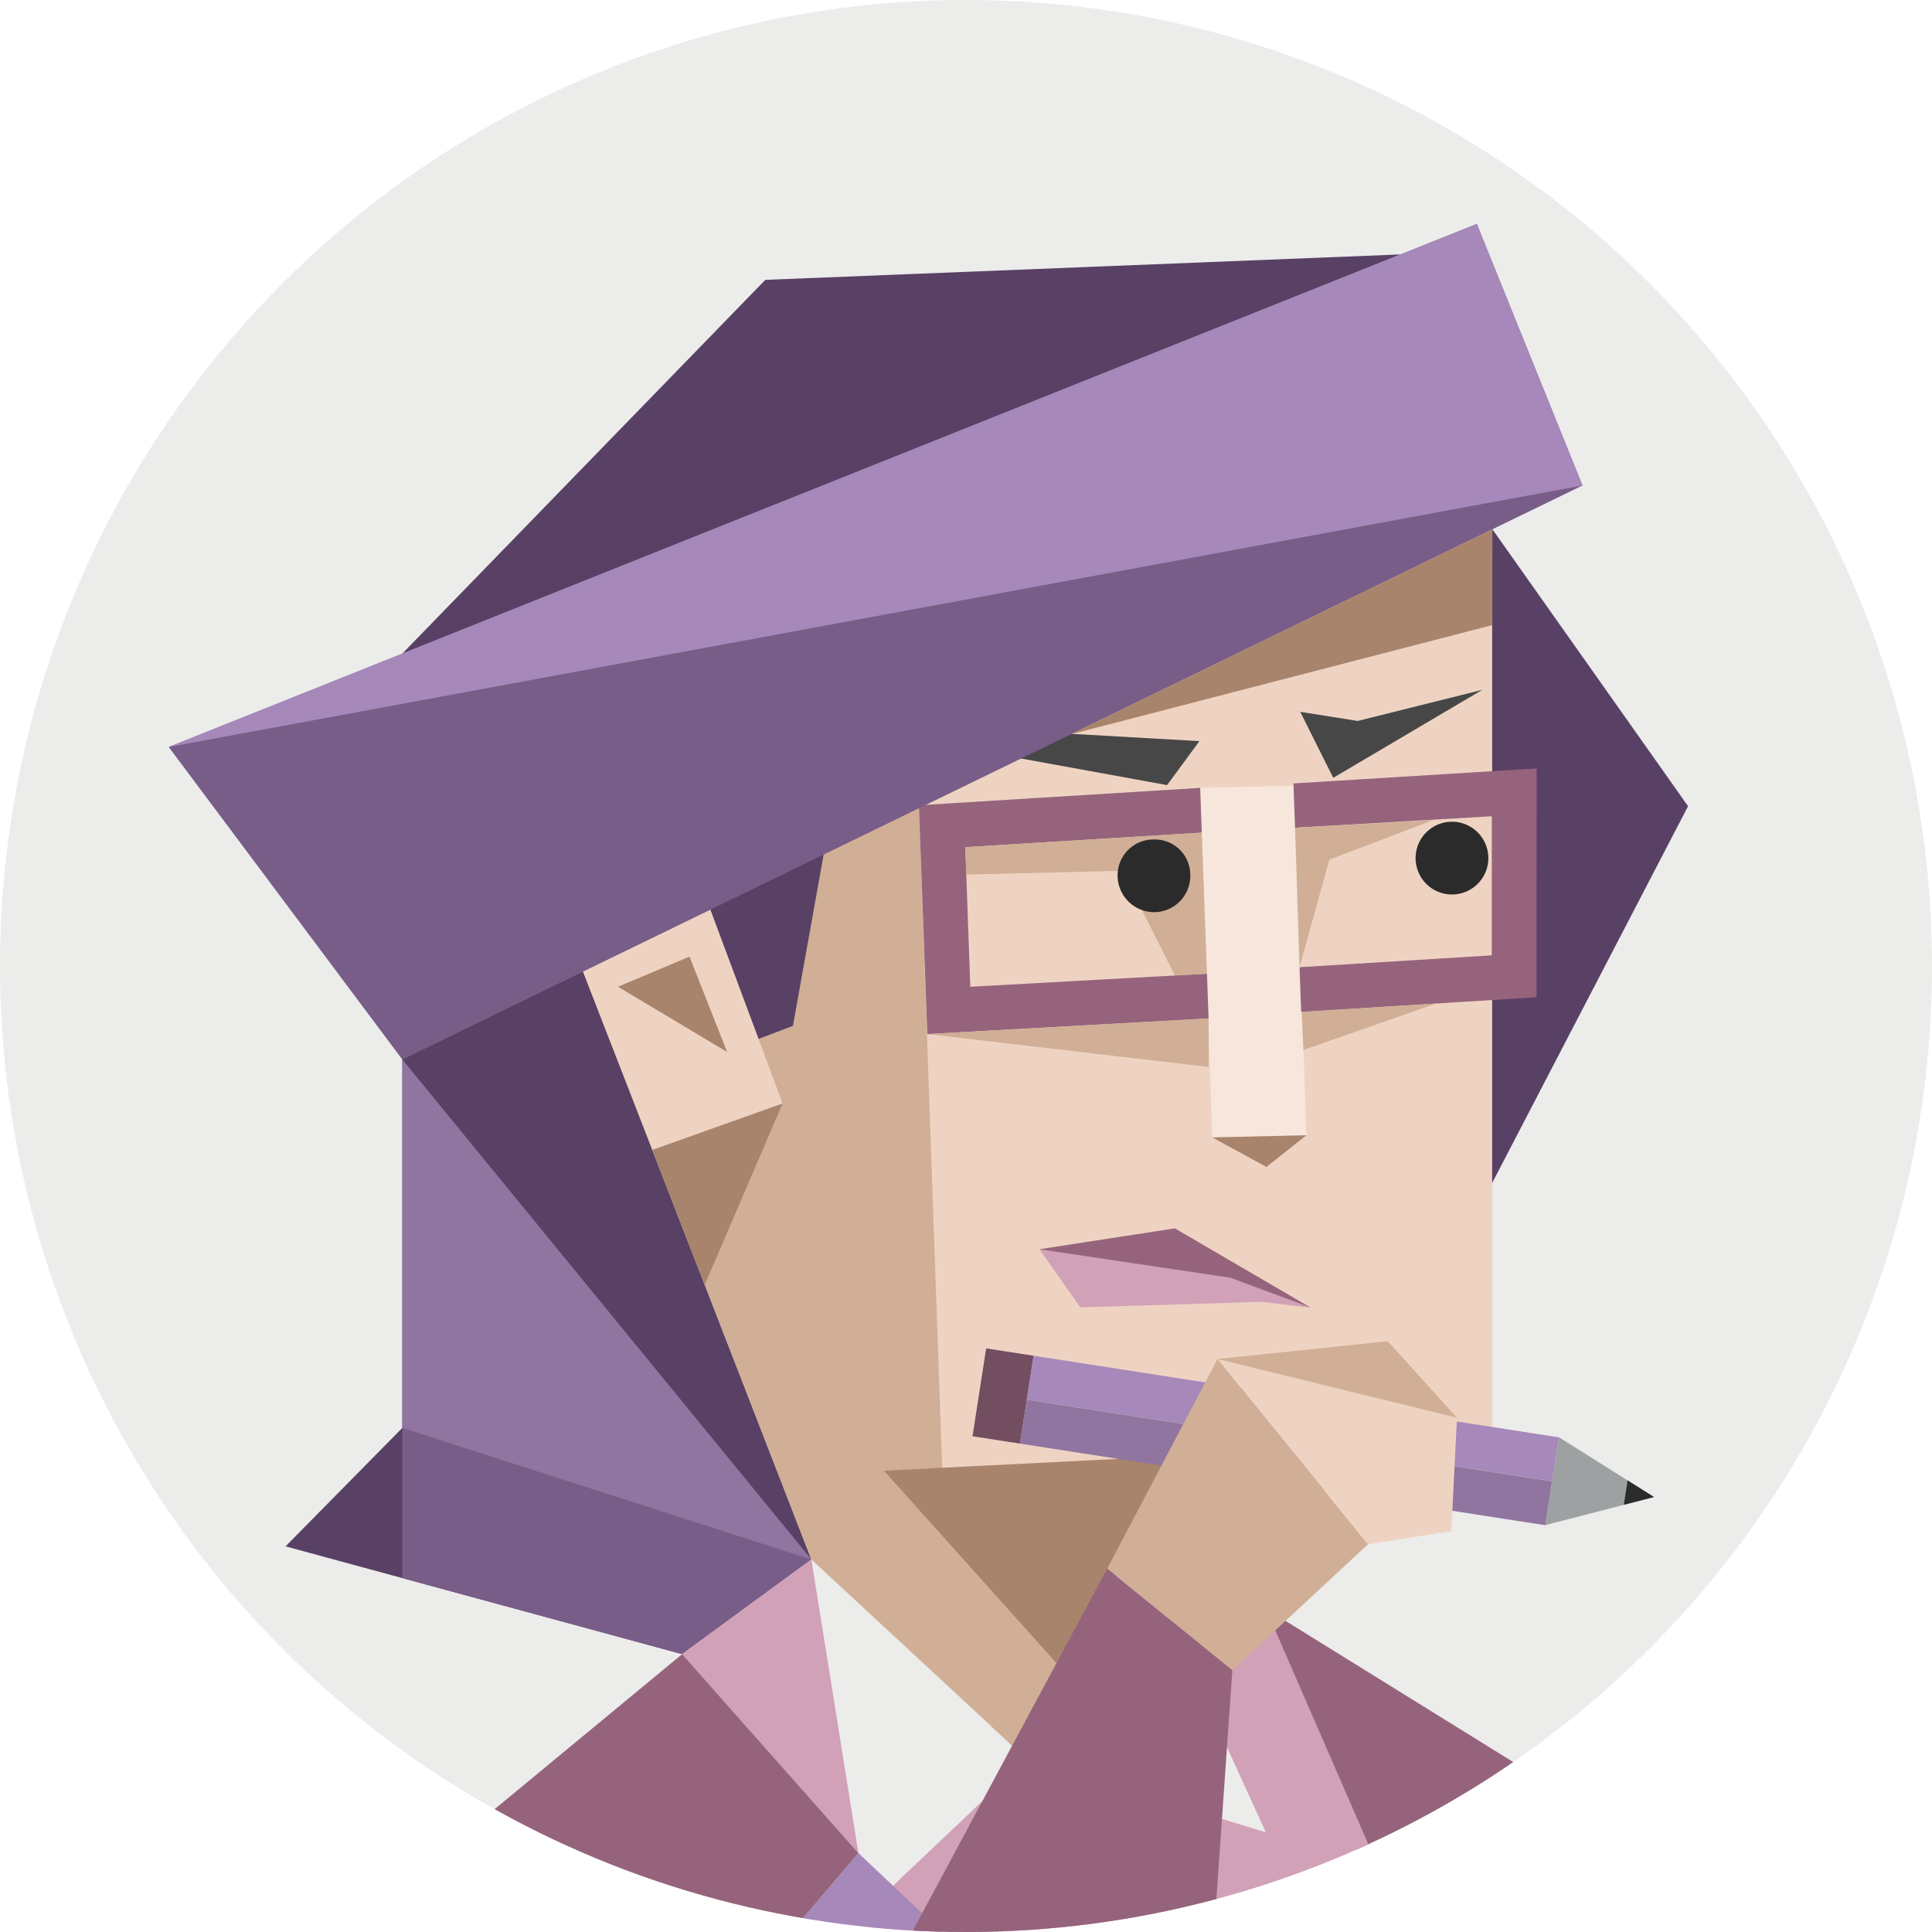 <svg id="illustration" xmlns="http://www.w3.org/2000/svg" viewBox="0 0 350 350"><defs><style>.cls-1{fill:none;}.cls-2{fill:#ececeb;}.cls-3{clip-path:url(#clip-path);}.cls-20,.cls-4{fill:#96637c;}.cls-5{fill:#d1a1b8;}.cls-6{fill:#594165;}.cls-7{fill:#785d88;}.cls-19,.cls-8{fill:#efd3c2;}.cls-18,.cls-9{fill:#d0af96;}.cls-10{fill:#a9846c;}.cls-11{fill:#f7e6dc;}.cls-12{fill:#9075a0;}.cls-13{fill:#474747;}.cls-14{fill:#a688ba;}.cls-15{fill:#2b2b2b;}.cls-16{fill:#734d60;}.cls-17{fill:#9da1a2;}.cls-18,.cls-19,.cls-20{fill-rule:evenodd;}</style><clipPath id="clip-path"><circle class="cls-1" cx="175" cy="175" r="175"/></clipPath></defs><circle class="cls-2" cx="175" cy="175" r="175"/><g class="cls-3"><polygon class="cls-4" points="300.74 335.7 229.32 291.43 256.57 362.88 286.68 371.77 286.68 371.77 300.74 335.7"/><polygon class="cls-5" points="201.09 277.06 229.32 291.43 260.98 364.19 139.54 378.18 201.09 277.06"/><polygon class="cls-6" points="123.58 299.66 51.73 280.14 72.88 258.68 123.58 299.66"/><polygon class="cls-6" points="270.32 95.82 305.81 146.05 267.54 219.65 270.32 95.82"/><polygon class="cls-7" points="72.88 163.57 72.88 285.88 123.58 299.66 146.99 282.52 121.09 168.35 97.53 180.02 72.88 163.57"/><polygon class="cls-6" points="72.88 191.94 146.99 282.52 121.09 168.35 72.88 191.94"/><polygon class="cls-8" points="270.32 95.82 270.32 259.08 211.35 263.85 193.73 303.93 146.99 282.52 105.6 175.93 270.32 95.82"/><polygon class="cls-6" points="72.88 118.41 138.64 50.7 253.73 46.09 72.88 118.41"/><polygon class="cls-2" points="146.99 282.52 155.51 335.71 161.77 341.62 186 318.67 146.99 282.52"/><polygon class="cls-9" points="166.47 145.88 170.7 266.43 160.11 266.43 193.73 303.93 186 318.67 146.99 282.52 105.6 175.93 166.47 145.88"/><polygon class="cls-10" points="160.11 266.43 211.35 263.85 193.73 303.93 160.11 266.43"/><polygon class="cls-11" points="236.67 205.66 219.62 206.06 217.42 142.73 234.47 142.33 236.67 205.66"/><polygon class="cls-4" points="175.78 178.76 174.87 153.47 217.71 150.84 217.42 142.73 166.47 145.88 167.99 187.33 218.95 184.5 218.65 176.4 175.78 178.76"/><polygon class="cls-4" points="278.38 139.21 234.32 141.93 234.61 149.95 270.27 147.87 270.26 173.07 235.42 175.22 235.72 183.32 278.36 180.66 278.38 139.21"/><polygon class="cls-6" points="126.3 158.44 137.41 188.22 143.65 185.84 149.27 154.46 126.3 158.44"/><polygon class="cls-10" points="236.67 205.66 229.43 211.41 219.62 206.06 236.67 205.66"/><polygon class="cls-4" points="237.36 236.84 214.67 234 188.31 226.31 212.84 222.53 237.36 236.84"/><polygon class="cls-5" points="188.31 226.31 195.71 236.84 228.49 235.84 237.36 236.84 222.88 231.47 188.31 226.31"/><polygon class="cls-2" points="186 318.67 229.32 331.95 205.24 279.17 186 318.67"/><polygon class="cls-12" points="72.88 258.68 146.99 282.52 72.88 191.94 72.88 258.68"/><polygon class="cls-8" points="141.77 199.91 118.22 208.31 105.6 175.93 128.68 164.8 141.77 199.91"/><polygon class="cls-9" points="212.84 176.72 203.28 157.74 175.04 158.44 174.87 153.47 217.71 150.84 218.65 176.4 212.84 176.72"/><polygon class="cls-9" points="235.42 175.22 240.82 155.74 259.61 148.58 234.61 149.95 235.42 175.22"/><polygon class="cls-13" points="217.29 134.26 211.43 142.23 184.76 137.37 159.19 132.16 194.05 132.94 217.29 134.26"/><polygon class="cls-9" points="236.13 190.21 260.21 181.79 235.8 183.34 236.13 190.21"/><polygon class="cls-9" points="167.99 187.33 218.95 193.29 218.95 184.5 167.99 187.33"/><polygon class="cls-5" points="123.58 299.66 146.99 282.52 155.51 335.71 123.58 299.66"/><polygon class="cls-14" points="155.51 335.71 128.74 367.11 162.92 401 182.64 361.31 155.51 335.71"/><polygon class="cls-4" points="87.41 329.56 128.74 367.11 155.51 335.71 155.51 335.71 123.58 299.66 87.41 329.56"/><polygon class="cls-10" points="118.73 209.76 127.67 232.76 141.77 199.91 118.22 208.31 118.73 209.76"/><polygon class="cls-10" points="111.95 178.76 124.91 173.3 131.73 190.58 111.95 178.76"/><polygon class="cls-7" points="30.57 135.33 72.88 191.94 286.68 87.95 267.54 40.57 30.57 135.33"/><polygon class="cls-14" points="30.57 135.33 286.68 87.95 267.54 40.57 30.57 135.33"/><polygon class="cls-10" points="270.32 113.25 194.06 133 270.37 95.88 270.32 113.25"/><polygon class="cls-13" points="235.55 128.95 241.53 140.91 268.53 124.97 245.95 130.61 235.55 128.95"/><path class="cls-15" d="M262.78,148.87a6.59,6.59,0,0,0,0,13.17,6.59,6.59,0,1,0,0-13.17Z"/><path class="cls-15" d="M209.1,152.08a6.5,6.5,0,0,0-6.64,6.53,6.66,6.66,0,0,0,6.64,6.64,6.57,6.57,0,0,0,6.53-6.64A6.41,6.41,0,0,0,209.1,152.08Z"/><rect class="cls-16" x="173.65" y="248.54" width="16.11" height="8.7" transform="translate(-96.07 393.63) rotate(-81.17)"/><rect class="cls-14" x="230.18" y="208.8" width="8.05" height="96.32" transform="translate(-55.65 448.96) rotate(-81.17)"/><rect class="cls-12" x="228.94" y="216.76" width="8.05" height="96.32" transform="translate(-64.56 454.48) rotate(-81.17)"/><polygon class="cls-17" points="279.94 276.29 282.42 260.37 299.64 271.2 279.94 276.29"/><polygon class="cls-15" points="294.86 268.19 294.17 272.61 299.64 271.2 294.86 268.19"/><polygon class="cls-18" points="200.58 284.18 220.57 246.19 247.83 279.75 223.25 302.59 200.58 284.18"/><polygon class="cls-19" points="220.57 246.19 263.95 256.84 262.92 277.39 247.83 279.75 220.57 246.19"/><polygon class="cls-18" points="220.57 246.19 251.4 242.97 263.95 256.84 220.57 246.19"/><polygon class="cls-20" points="217.61 383.42 223.25 302.59 200.58 284.18 157.89 363.68 174.27 380.39 217.61 383.42"/></g></svg>